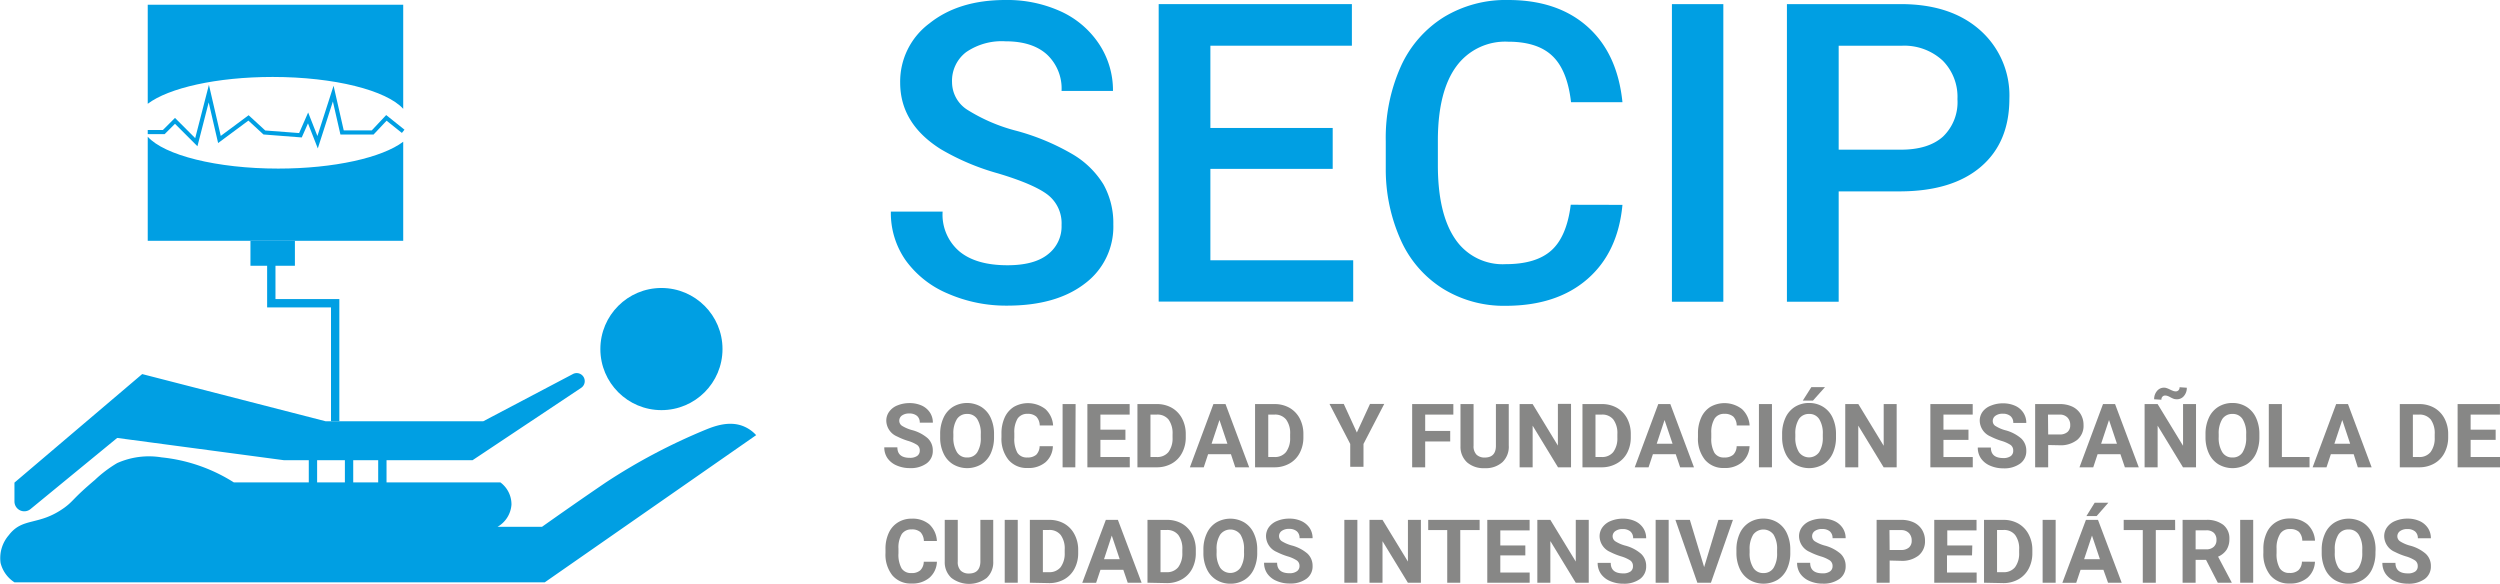 <svg xmlns="http://www.w3.org/2000/svg" viewBox="0 0 437.61 102.17"><defs><style>.cls-1{fill:#009fe3;}.cls-2{fill:#878786;}</style></defs><g id="Capa_2" data-name="Capa 2"><g id="Capa_1-2" data-name="Capa 1"><path class="cls-1" d="M185.82,39.4a6.31,6.31,0,0,0-2.41-5.3q-2.41-1.86-8.72-3.75a41.87,41.87,0,0,1-10-4.23q-7.12-4.47-7.12-11.66a12.69,12.69,0,0,1,5.14-10.38Q167.82,0,176,0a22.59,22.59,0,0,1,9.69,2,16,16,0,0,1,6.7,5.71,14.66,14.66,0,0,1,2.43,8.21h-9a8.15,8.15,0,0,0-2.56-6.38Q180.71,7.23,176,7.23a11,11,0,0,0-6.89,1.9,6.3,6.3,0,0,0-2.46,5.29,5.74,5.74,0,0,0,2.65,4.78A30.35,30.35,0,0,0,178,22.92,40.2,40.2,0,0,1,187.75,27a15.6,15.6,0,0,1,5.41,5.29,13.89,13.89,0,0,1,1.72,7,12.4,12.4,0,0,1-5,10.36q-5,3.84-13.54,3.85a25.4,25.4,0,0,1-10.4-2.1,17.38,17.38,0,0,1-7.37-5.78,14.4,14.4,0,0,1-2.63-8.58H165A8.44,8.44,0,0,0,167.93,44c1.95,1.62,4.76,2.43,8.41,2.43q4.72,0,7.1-1.92A6.15,6.15,0,0,0,185.82,39.4Z"/><path class="cls-1" d="M233.28,29.56H211.87v16h25v7.23H202.82V.72h33.82V8H211.87V22.4h21.41Z"/><path class="cls-1" d="M284,35.86q-.78,8.34-6.15,13t-14.28,4.67a20.31,20.31,0,0,1-11-3,19.33,19.33,0,0,1-7.32-8.39,30.17,30.17,0,0,1-2.68-12.63V24.69a30.55,30.55,0,0,1,2.61-13A19.7,19.7,0,0,1,252.73,3,20.88,20.88,0,0,1,264,0q8.63,0,13.88,4.67T284,17.89h-9q-.64-5.61-3.27-8.1C270,8.13,267.4,7.3,264,7.3a10.59,10.59,0,0,0-9.08,4.32q-3.16,4.31-3.23,12.66V28.9q0,8.46,3,12.89a10,10,0,0,0,8.86,4.45q5.32,0,8-2.4c1.79-1.6,2.93-4.26,3.4-8Z"/><path class="cls-1" d="M301.66,52.82h-9V.72h9Z"/><path class="cls-1" d="M321.85,33.5V52.82h-9.06V.72h19.94q8.73,0,13.86,4.55a15.26,15.26,0,0,1,5.14,12q0,7.66-5,11.93T332.62,33.5Zm0-7.3h10.88c3.22,0,5.67-.76,7.37-2.28a8.35,8.35,0,0,0,2.54-6.56,9,9,0,0,0-2.58-6.75A9.89,9.89,0,0,0,333,8H321.85Z"/><path class="cls-2" d="M161,78.89a1.17,1.17,0,0,0-.45-1,6.31,6.31,0,0,0-1.65-.73,11.68,11.68,0,0,1-1.87-.76,3.06,3.06,0,0,1-1.89-2.74,2.65,2.65,0,0,1,.51-1.6,3.23,3.23,0,0,1,1.45-1.1,5.52,5.52,0,0,1,2.12-.4,5.11,5.11,0,0,1,2.12.43,3.45,3.45,0,0,1,1.44,1.22,3.17,3.17,0,0,1,.51,1.78H161a1.5,1.5,0,0,0-.48-1.19,2,2,0,0,0-1.35-.42,2.09,2.09,0,0,0-1.3.36,1.12,1.12,0,0,0-.46.93,1.06,1.06,0,0,0,.54.9,6.71,6.71,0,0,0,1.6.69,6.87,6.87,0,0,1,2.84,1.45,2.88,2.88,0,0,1,.89,2.16,2.65,2.65,0,0,1-1.09,2.25,4.71,4.71,0,0,1-2.92.82,5.67,5.67,0,0,1-2.33-.47,3.69,3.69,0,0,1-1.6-1.28,3.26,3.26,0,0,1-.55-1.89h2.29c0,1.23.73,1.84,2.19,1.84a2.15,2.15,0,0,0,1.27-.33A1.1,1.1,0,0,0,161,78.89Z"/><path class="cls-2" d="M174,76.51a6.77,6.77,0,0,1-.58,2.87,4.4,4.4,0,0,1-1.66,1.9,4.88,4.88,0,0,1-4.92,0,4.34,4.34,0,0,1-1.67-1.89,6.37,6.37,0,0,1-.6-2.83V76a6.7,6.7,0,0,1,.59-2.88,4.38,4.38,0,0,1,1.66-1.91,4.85,4.85,0,0,1,4.92,0,4.4,4.4,0,0,1,1.67,1.91A6.66,6.66,0,0,1,174,76Zm-2.32-.5a4.66,4.66,0,0,0-.62-2.65,2,2,0,0,0-1.78-.9,2.05,2.05,0,0,0-1.77.89,4.62,4.62,0,0,0-.63,2.62v.54a4.76,4.76,0,0,0,.62,2.63,2,2,0,0,0,1.8.94,2,2,0,0,0,1.76-.9,4.67,4.67,0,0,0,.62-2.63Z"/><path class="cls-2" d="M184.3,78.11A3.86,3.86,0,0,1,183,80.92a4.58,4.58,0,0,1-3.13,1,4.15,4.15,0,0,1-3.35-1.44,5.87,5.87,0,0,1-1.22-3.93V75.9a6.71,6.71,0,0,1,.56-2.81,4.28,4.28,0,0,1,1.61-1.87,5,5,0,0,1,5.51.38,4.23,4.23,0,0,1,1.36,2.88H182a2.34,2.34,0,0,0-.6-1.55,2.21,2.21,0,0,0-1.56-.49,2,2,0,0,0-1.71.82,4.58,4.58,0,0,0-.58,2.54v.83a5,5,0,0,0,.54,2.63,1.92,1.92,0,0,0,1.72.82,2.28,2.28,0,0,0,1.58-.48,2.2,2.2,0,0,0,.59-1.49Z"/><path class="cls-2" d="M188.23,81.8H186V70.73h2.28Z"/><path class="cls-2" d="M197,77h-4.38v3h5.14V81.8h-7.42V70.73h7.4v1.84h-5.12v2.64H197Z"/><path class="cls-2" d="M199.1,81.8V70.73h3.4a5.21,5.21,0,0,1,2.61.65,4.63,4.63,0,0,1,1.8,1.87,5.8,5.8,0,0,1,.65,2.76v.51a5.68,5.68,0,0,1-.64,2.74,4.49,4.49,0,0,1-1.79,1.87,5.27,5.27,0,0,1-2.6.67Zm2.28-9.23V80h1.1a2.51,2.51,0,0,0,2.05-.87,4,4,0,0,0,.72-2.5V76a4.07,4.07,0,0,0-.7-2.56,2.48,2.48,0,0,0-2.05-.87Z"/><path class="cls-2" d="M215.47,79.51h-4l-.76,2.29h-2.43l4.12-11.07h2.12l4.14,11.07h-2.43Zm-3.39-1.84h2.77l-1.39-4.15Z"/><path class="cls-2" d="M219.69,81.8V70.73h3.41a5.26,5.26,0,0,1,2.61.65,4.63,4.63,0,0,1,1.8,1.87,5.79,5.79,0,0,1,.64,2.76v.51a5.8,5.8,0,0,1-.63,2.74,4.49,4.49,0,0,1-1.79,1.87,5.28,5.28,0,0,1-2.61.67ZM222,72.57V80h1.11a2.47,2.47,0,0,0,2-.87,4,4,0,0,0,.72-2.5V76a4,4,0,0,0-.7-2.56,2.45,2.45,0,0,0-2-.87Z"/><path class="cls-2" d="M237.51,75.71l2.3-5h2.49l-3.63,7v4h-2.32v-4l-3.63-7h2.5Z"/><path class="cls-2" d="M253.85,77.27h-4.38V81.8h-2.28V70.73h7.21v1.84h-4.93v2.86h4.38Z"/><path class="cls-2" d="M264.1,70.73V78A3.71,3.71,0,0,1,263,80.89a4.35,4.35,0,0,1-3.1,1.06,4.41,4.41,0,0,1-3.08-1,3.68,3.68,0,0,1-1.17-2.82V70.73h2.29V78a2.1,2.1,0,0,0,.52,1.59,2,2,0,0,0,1.44.5c1.28,0,1.93-.68,1.95-2V70.73Z"/><path class="cls-2" d="M275,81.8h-2.28l-4.44-7.29V81.8H266V70.73h2.28L272.7,78v-7.3H275Z"/><path class="cls-2" d="M277,81.8V70.73h3.41a5.26,5.26,0,0,1,2.61.65,4.63,4.63,0,0,1,1.8,1.87,5.79,5.79,0,0,1,.64,2.76v.51a5.8,5.8,0,0,1-.63,2.74A4.49,4.49,0,0,1,283,81.13a5.28,5.28,0,0,1-2.61.67Zm2.28-9.23V80h1.11a2.47,2.47,0,0,0,2-.87,4,4,0,0,0,.72-2.5V76a4,4,0,0,0-.7-2.56,2.45,2.45,0,0,0-2-.87Z"/><path class="cls-2" d="M293.33,79.51h-4l-.76,2.29h-2.42l4.12-11.07h2.11l4.14,11.07H294.1ZM290,77.67h2.77l-1.4-4.15Z"/><path class="cls-2" d="M306.25,78.11a3.93,3.93,0,0,1-1.32,2.81,4.61,4.61,0,0,1-3.14,1,4.17,4.17,0,0,1-3.35-1.44,5.87,5.87,0,0,1-1.22-3.93V75.9a6.56,6.56,0,0,1,.57-2.81,4.26,4.26,0,0,1,1.6-1.87,5,5,0,0,1,5.52.38,4.22,4.22,0,0,1,1.35,2.88H304a2.29,2.29,0,0,0-.59-1.55,2.25,2.25,0,0,0-1.57-.49,1.93,1.93,0,0,0-1.7.82,4.57,4.57,0,0,0-.59,2.54v.83a5,5,0,0,0,.55,2.63,1.89,1.89,0,0,0,1.71.82,2.26,2.26,0,0,0,1.58-.48,2.16,2.16,0,0,0,.6-1.49Z"/><path class="cls-2" d="M310.17,81.8h-2.28V70.73h2.28Z"/><path class="cls-2" d="M321.38,76.51a6.63,6.63,0,0,1-.58,2.87,4.45,4.45,0,0,1-1.65,1.9,4.9,4.9,0,0,1-4.93,0,4.4,4.4,0,0,1-1.67-1.89,6.65,6.65,0,0,1-.6-2.83V76a6.7,6.7,0,0,1,.59-2.88,4.38,4.38,0,0,1,1.66-1.91,4.63,4.63,0,0,1,2.46-.67,4.58,4.58,0,0,1,2.46.67,4.34,4.34,0,0,1,1.67,1.91,6.66,6.66,0,0,1,.59,2.87Zm-2.31-.5a4.65,4.65,0,0,0-.63-2.65,2,2,0,0,0-1.78-.9,2.05,2.05,0,0,0-1.77.89,4.71,4.71,0,0,0-.63,2.62v.54a4.67,4.67,0,0,0,.63,2.63,2.17,2.17,0,0,0,3.55,0,4.74,4.74,0,0,0,.63-2.63Zm-2-8.25h2.39l-2.11,2.36h-1.78Z"/><path class="cls-2" d="M332,81.8h-2.28l-4.44-7.29V81.8H323V70.73h2.29l4.44,7.3v-7.3H332Z"/><path class="cls-2" d="M344.57,77h-4.38v3h5.13V81.8H337.9V70.73h7.41v1.84h-5.12v2.64h4.38Z"/><path class="cls-2" d="M352.4,78.89a1.17,1.17,0,0,0-.45-1,6.15,6.15,0,0,0-1.65-.73,11.68,11.68,0,0,1-1.87-.76,3.06,3.06,0,0,1-1.89-2.74,2.65,2.65,0,0,1,.51-1.6A3.23,3.23,0,0,1,348.5,71a5.52,5.52,0,0,1,2.12-.4,5.11,5.11,0,0,1,2.12.43,3.33,3.33,0,0,1,1.44,1.22,3.17,3.17,0,0,1,.51,1.78h-2.28a1.5,1.5,0,0,0-.48-1.19,2,2,0,0,0-1.34-.42,2.05,2.05,0,0,0-1.3.36,1.1,1.1,0,0,0-.47.93,1,1,0,0,0,.55.9,6.36,6.36,0,0,0,1.6.69,6.89,6.89,0,0,1,2.83,1.45,2.88,2.88,0,0,1,.89,2.16,2.65,2.65,0,0,1-1.09,2.25,4.71,4.71,0,0,1-2.92.82,5.7,5.7,0,0,1-2.33-.47,3.69,3.69,0,0,1-1.6-1.28,3.26,3.26,0,0,1-.55-1.89h2.29c0,1.23.73,1.84,2.19,1.84a2.15,2.15,0,0,0,1.27-.33A1.1,1.1,0,0,0,352.4,78.89Z"/><path class="cls-2" d="M358.52,77.9v3.9h-2.28V70.73h4.31a5.09,5.09,0,0,1,2.2.45,3.4,3.4,0,0,1,1.45,1.3,3.62,3.62,0,0,1,.51,1.91A3.19,3.19,0,0,1,363.6,77a4.66,4.66,0,0,1-3.08.94Zm0-1.85h2a2,2,0,0,0,1.38-.43,1.53,1.53,0,0,0,.48-1.21,1.83,1.83,0,0,0-.48-1.32,1.81,1.81,0,0,0-1.32-.52h-2.09Z"/><path class="cls-2" d="M371.17,79.51h-4l-.76,2.29H364l4.12-11.07h2.11l4.15,11.07h-2.43Zm-3.38-1.84h2.77l-1.39-4.15Z"/><path class="cls-2" d="M384.4,81.8h-2.28l-4.44-7.29V81.8H375.4V70.73h2.28l4.45,7.3v-7.3h2.27Zm-1.61-13.93a2.16,2.16,0,0,1-.5,1.44,1.55,1.55,0,0,1-1.22.58,2,2,0,0,1-.52-.06,4.61,4.61,0,0,1-.62-.28,3,3,0,0,0-.57-.26,1.13,1.13,0,0,0-.38-.05.58.58,0,0,0-.45.19.7.7,0,0,0-.19.54l-1.27-.08a2.19,2.19,0,0,1,.49-1.44,1.56,1.56,0,0,1,1.22-.59,1.44,1.44,0,0,1,.43.06,4.25,4.25,0,0,1,.66.28,5.73,5.73,0,0,0,.63.26,1.5,1.5,0,0,0,.37.05.68.68,0,0,0,.46-.19.7.7,0,0,0,.19-.54Z"/><path class="cls-2" d="M395.49,76.51a6.77,6.77,0,0,1-.58,2.87,4.45,4.45,0,0,1-1.65,1.9,4.9,4.9,0,0,1-4.93,0,4.4,4.4,0,0,1-1.67-1.89,6.65,6.65,0,0,1-.6-2.83V76a6.7,6.7,0,0,1,.59-2.88,4.38,4.38,0,0,1,1.66-1.91,4.63,4.63,0,0,1,2.46-.67,4.58,4.58,0,0,1,2.46.67,4.4,4.4,0,0,1,1.67,1.91,6.66,6.66,0,0,1,.59,2.87Zm-2.31-.5a4.65,4.65,0,0,0-.63-2.65,2,2,0,0,0-1.78-.9,2.05,2.05,0,0,0-1.77.89,4.71,4.71,0,0,0-.63,2.62v.54a4.76,4.76,0,0,0,.62,2.63,2,2,0,0,0,1.8.94,2,2,0,0,0,1.76-.9,4.74,4.74,0,0,0,.63-2.63Z"/><path class="cls-2" d="M399.43,80h4.84V81.8h-7.13V70.73h2.29Z"/><path class="cls-2" d="M412,79.51h-4l-.76,2.29h-2.43l4.12-11.07H411l4.14,11.07h-2.42Zm-3.38-1.84h2.76L410,73.52Z"/><path class="cls-2" d="M420.07,81.8V70.73h3.41a5.26,5.26,0,0,1,2.61.65,4.63,4.63,0,0,1,1.8,1.87,5.8,5.8,0,0,1,.65,2.76v.51a5.8,5.8,0,0,1-.64,2.74,4.49,4.49,0,0,1-1.79,1.87,5.28,5.28,0,0,1-2.61.67Zm2.29-9.23V80h1.1a2.47,2.47,0,0,0,2-.87,4,4,0,0,0,.72-2.5V76a4.07,4.07,0,0,0-.69-2.56,2.48,2.48,0,0,0-2-.87Z"/><path class="cls-2" d="M436.85,77h-4.38v3h5.14V81.8h-7.42V70.73h7.41v1.84h-5.13v2.64h4.38Z"/><path class="cls-2" d="M164,98.33a3.86,3.86,0,0,1-1.32,2.81,4.6,4.6,0,0,1-3.13,1,4.18,4.18,0,0,1-3.35-1.43A5.86,5.86,0,0,1,155,96.8v-.68a6.56,6.56,0,0,1,.56-2.81,4.2,4.2,0,0,1,1.61-1.86,4.42,4.42,0,0,1,2.43-.66,4.53,4.53,0,0,1,3.08,1A4.28,4.28,0,0,1,164,94.7h-2.28a2.34,2.34,0,0,0-.6-1.55,2.21,2.21,0,0,0-1.56-.48,2,2,0,0,0-1.71.81,4.58,4.58,0,0,0-.58,2.54v.83a5,5,0,0,0,.54,2.63,1.92,1.92,0,0,0,1.72.83,2.19,2.19,0,0,0,1.57-.49,2.16,2.16,0,0,0,.6-1.49Z"/><path class="cls-2" d="M173.86,91v7.29a3.71,3.71,0,0,1-1.14,2.87,5.09,5.09,0,0,1-6.18,0,3.68,3.68,0,0,1-1.17-2.82V91h2.28v7.3a2.14,2.14,0,0,0,.52,1.59,2,2,0,0,0,1.44.5c1.29,0,1.94-.68,2-2V91Z"/><path class="cls-2" d="M178.15,102h-2.28V91h2.28Z"/><path class="cls-2" d="M180.27,102V91h3.4a5.21,5.21,0,0,1,2.61.65,4.6,4.6,0,0,1,1.8,1.88,5.73,5.73,0,0,1,.65,2.75v.51a5.75,5.75,0,0,1-.64,2.75,4.52,4.52,0,0,1-1.79,1.86,5.27,5.27,0,0,1-2.6.67Zm2.28-9.23v7.39h1.1a2.51,2.51,0,0,0,2-.87,4,4,0,0,0,.72-2.5v-.59a4,4,0,0,0-.7-2.55,2.46,2.46,0,0,0-2.05-.88Z"/><path class="cls-2" d="M196.63,99.74h-4l-.76,2.28h-2.43L193.57,91h2.11L199.83,102H197.4Zm-3.38-1.85H196l-1.39-4.14Z"/><path class="cls-2" d="M200.86,102V91h3.41a5.26,5.26,0,0,1,2.61.65,4.6,4.6,0,0,1,1.8,1.88,5.72,5.72,0,0,1,.64,2.75v.51a5.87,5.87,0,0,1-.63,2.75,4.58,4.58,0,0,1-1.79,1.86,5.28,5.28,0,0,1-2.61.67Zm2.28-9.23v7.39h1.1a2.48,2.48,0,0,0,2-.87,4,4,0,0,0,.72-2.5v-.59a4,4,0,0,0-.7-2.55,2.44,2.44,0,0,0-2-.88Z"/><path class="cls-2" d="M220.07,96.73a6.63,6.63,0,0,1-.58,2.87,4.32,4.32,0,0,1-1.65,1.9,4.55,4.55,0,0,1-2.47.67,4.61,4.61,0,0,1-2.45-.66,4.34,4.34,0,0,1-1.67-1.89,6.37,6.37,0,0,1-.6-2.83v-.54a6.56,6.56,0,0,1,.59-2.88,4.32,4.32,0,0,1,1.66-1.91,4.85,4.85,0,0,1,4.92,0,4.32,4.32,0,0,1,1.66,1.91,6.51,6.51,0,0,1,.59,2.87Zm-2.31-.5a4.74,4.74,0,0,0-.62-2.65,2.21,2.21,0,0,0-3.55,0,4.54,4.54,0,0,0-.63,2.62v.54a4.67,4.67,0,0,0,.62,2.63,2.18,2.18,0,0,0,3.56,0,4.67,4.67,0,0,0,.62-2.63Z"/><path class="cls-2" d="M227.47,99.11a1.15,1.15,0,0,0-.46-1,6.05,6.05,0,0,0-1.64-.73,11.85,11.85,0,0,1-1.88-.76,3.06,3.06,0,0,1-1.88-2.74,2.71,2.71,0,0,1,.5-1.6,3.31,3.31,0,0,1,1.46-1.1,5.52,5.52,0,0,1,2.12-.4,5,5,0,0,1,2.11.43,3.49,3.49,0,0,1,1.45,1.22,3.17,3.17,0,0,1,.51,1.78h-2.28A1.52,1.52,0,0,0,227,93a2,2,0,0,0-1.35-.42,2.09,2.09,0,0,0-1.3.36,1.09,1.09,0,0,0-.46.93,1.06,1.06,0,0,0,.54.9,6.71,6.71,0,0,0,1.6.69,6.87,6.87,0,0,1,2.84,1.45,2.91,2.91,0,0,1,.89,2.16,2.65,2.65,0,0,1-1.09,2.25,4.72,4.72,0,0,1-2.93.82,5.66,5.66,0,0,1-2.32-.47,3.69,3.69,0,0,1-1.6-1.28,3.26,3.26,0,0,1-.55-1.89h2.28c0,1.23.73,1.84,2.19,1.84A2.11,2.11,0,0,0,227,100,1.07,1.07,0,0,0,227.47,99.11Z"/><path class="cls-2" d="M237.6,102h-2.28V91h2.28Z"/><path class="cls-2" d="M248.72,102h-2.28L242,94.73V102h-2.28V91H242l4.45,7.3V91h2.27Z"/><path class="cls-2" d="M259,92.79h-3.39V102h-2.28V92.79H250V91h9Z"/><path class="cls-2" d="M267,97.22h-4.38v3h5.14V102h-7.42V91h7.41v1.84h-5.13v2.64H267Z"/><path class="cls-2" d="M278.1,102h-2.28l-4.44-7.29V102H269.1V91h2.28l4.45,7.3V91h2.27Z"/><path class="cls-2" d="M285.84,99.11a1.18,1.18,0,0,0-.46-1,6.21,6.21,0,0,0-1.64-.73,11.85,11.85,0,0,1-1.88-.76A3.05,3.05,0,0,1,280,93.89a2.65,2.65,0,0,1,.51-1.6,3.28,3.28,0,0,1,1.45-1.1,5.54,5.54,0,0,1,2.13-.4,5.06,5.06,0,0,1,2.11.43,3.4,3.4,0,0,1,1.44,1.22,3.17,3.17,0,0,1,.51,1.78h-2.28a1.52,1.52,0,0,0-.48-1.19,2,2,0,0,0-1.34-.42,2.07,2.07,0,0,0-1.3.36,1.1,1.1,0,0,0-.47.93,1.07,1.07,0,0,0,.55.9,6.36,6.36,0,0,0,1.6.69,6.82,6.82,0,0,1,2.83,1.45,2.87,2.87,0,0,1,.89,2.16,2.67,2.67,0,0,1-1.08,2.25,4.74,4.74,0,0,1-2.93.82,5.7,5.7,0,0,1-2.33-.47,3.69,3.69,0,0,1-1.6-1.28,3.33,3.33,0,0,1-.55-1.89h2.29c0,1.23.73,1.84,2.19,1.84a2.15,2.15,0,0,0,1.27-.33A1.09,1.09,0,0,0,285.84,99.11Z"/><path class="cls-2" d="M292.09,102h-2.28V91h2.28Z"/><path class="cls-2" d="M298.3,99.27,300.8,91h2.54L299.49,102h-2.38L293.27,91h2.53Z"/><path class="cls-2" d="M313.38,96.73a6.63,6.63,0,0,1-.58,2.87,4.38,4.38,0,0,1-1.65,1.9,4.88,4.88,0,0,1-4.92,0,4.43,4.43,0,0,1-1.68-1.89,6.65,6.65,0,0,1-.6-2.83v-.54a6.7,6.7,0,0,1,.59-2.88,4.34,4.34,0,0,1,1.67-1.91,4.58,4.58,0,0,1,2.46-.67,4.63,4.63,0,0,1,2.46.67,4.38,4.38,0,0,1,1.66,1.91,6.66,6.66,0,0,1,.59,2.87Zm-2.31-.5a4.74,4.74,0,0,0-.62-2.65,2.22,2.22,0,0,0-3.56,0,4.71,4.71,0,0,0-.63,2.62v.54a4.67,4.67,0,0,0,.63,2.63,2,2,0,0,0,1.79.94,2,2,0,0,0,1.77-.9,4.75,4.75,0,0,0,.62-2.63Z"/><path class="cls-2" d="M320.78,99.11a1.18,1.18,0,0,0-.46-1,6.05,6.05,0,0,0-1.64-.73,11.85,11.85,0,0,1-1.88-.76,3.05,3.05,0,0,1-1.89-2.74,2.65,2.65,0,0,1,.51-1.6,3.28,3.28,0,0,1,1.45-1.1,5.54,5.54,0,0,1,2.13-.4,5.06,5.06,0,0,1,2.11.43,3.4,3.4,0,0,1,1.44,1.22,3.18,3.18,0,0,1,.52,1.78h-2.29a1.54,1.54,0,0,0-.47-1.19,2,2,0,0,0-1.35-.42,2.07,2.07,0,0,0-1.3.36,1.09,1.09,0,0,0-.46.93,1.06,1.06,0,0,0,.54.9,6.53,6.53,0,0,0,1.6.69,6.94,6.94,0,0,1,2.84,1.45,2.91,2.91,0,0,1,.89,2.16,2.67,2.67,0,0,1-1.09,2.25,4.74,4.74,0,0,1-2.93.82,5.7,5.7,0,0,1-2.33-.47,3.75,3.75,0,0,1-1.6-1.28,3.33,3.33,0,0,1-.55-1.89h2.29c0,1.23.73,1.84,2.19,1.84a2.13,2.13,0,0,0,1.27-.33A1.09,1.09,0,0,0,320.78,99.11Z"/><path class="cls-2" d="M330.77,98.12V102h-2.28V91h4.31a5.09,5.09,0,0,1,2.2.45,3.4,3.4,0,0,1,1.45,1.3,3.62,3.62,0,0,1,.51,1.91,3.19,3.19,0,0,1-1.11,2.57,4.66,4.66,0,0,1-3.08.94Zm0-1.85h2a2,2,0,0,0,1.38-.43,1.53,1.53,0,0,0,.48-1.21,1.83,1.83,0,0,0-.48-1.32,1.81,1.81,0,0,0-1.32-.52h-2.09Z"/><path class="cls-2" d="M345.19,97.22h-4.38v3H346V102h-7.42V91h7.4v1.84h-5.12v2.64h4.38Z"/><path class="cls-2" d="M347.29,102V91h3.4a5.21,5.21,0,0,1,2.61.65,4.6,4.6,0,0,1,1.8,1.88,5.73,5.73,0,0,1,.65,2.75v.51a5.75,5.75,0,0,1-.64,2.75,4.52,4.52,0,0,1-1.79,1.86,5.27,5.27,0,0,1-2.6.67Zm2.28-9.23v7.39h1.1a2.51,2.51,0,0,0,2.05-.87,4,4,0,0,0,.72-2.5v-.59a4,4,0,0,0-.7-2.55,2.46,2.46,0,0,0-2.05-.88Z"/><path class="cls-2" d="M359.83,102h-2.28V91h2.28Z"/><path class="cls-2" d="M368.19,99.74h-4l-.76,2.28H361L365.13,91h2.11L371.39,102H369Zm-3.38-1.85h2.77l-1.39-4.14ZM366.66,88h2.39L367,90.34h-1.79Z"/><path class="cls-2" d="M380.75,92.79h-3.39V102h-2.28V92.79h-3.34V91h9Z"/><path class="cls-2" d="M386.15,98h-1.82V102h-2.28V91h4.12a4.66,4.66,0,0,1,3,.87,3,3,0,0,1,1.07,2.47,3.44,3.44,0,0,1-.49,1.89,3.37,3.37,0,0,1-1.49,1.21l2.39,4.52V102h-2.44Zm-1.82-1.84h1.84a1.87,1.87,0,0,0,1.33-.44,1.55,1.55,0,0,0,.48-1.21,1.66,1.66,0,0,0-.45-1.23,1.83,1.83,0,0,0-1.36-.45h-1.84Z"/><path class="cls-2" d="M394.41,102h-2.28V91h2.28Z"/><path class="cls-2" d="M405.22,98.33a3.93,3.93,0,0,1-1.32,2.81,4.61,4.61,0,0,1-3.14,1,4.19,4.19,0,0,1-3.35-1.43,5.91,5.91,0,0,1-1.22-3.94v-.68a6.56,6.56,0,0,1,.57-2.81,4.18,4.18,0,0,1,1.6-1.86,4.47,4.47,0,0,1,2.43-.66,4.54,4.54,0,0,1,3.09,1,4.22,4.22,0,0,1,1.35,2.88H403a2.29,2.29,0,0,0-.59-1.55,2.25,2.25,0,0,0-1.57-.48,1.92,1.92,0,0,0-1.7.81A4.57,4.57,0,0,0,398.5,96v.83a5,5,0,0,0,.55,2.63,1.9,1.9,0,0,0,1.71.83,2.22,2.22,0,0,0,1.58-.49,2.16,2.16,0,0,0,.6-1.49Z"/><path class="cls-2" d="M415.81,96.73a6.63,6.63,0,0,1-.58,2.87,4.38,4.38,0,0,1-1.65,1.9,4.55,4.55,0,0,1-2.47.67,4.62,4.62,0,0,1-2.46-.66A4.4,4.4,0,0,1,407,99.62a6.65,6.65,0,0,1-.6-2.83v-.54a6.7,6.7,0,0,1,.59-2.88,4.34,4.34,0,0,1,1.67-1.91,4.83,4.83,0,0,1,4.91,0,4.34,4.34,0,0,1,1.67,1.91,6.66,6.66,0,0,1,.59,2.87Zm-2.31-.5a4.65,4.65,0,0,0-.63-2.65,2,2,0,0,0-1.78-.9,2.05,2.05,0,0,0-1.77.89,4.71,4.71,0,0,0-.63,2.62v.54a4.67,4.67,0,0,0,.63,2.63,2.17,2.17,0,0,0,3.55,0,4.74,4.74,0,0,0,.63-2.63Z"/><path class="cls-2" d="M423.21,99.11a1.18,1.18,0,0,0-.46-1,6.05,6.05,0,0,0-1.64-.73,11.85,11.85,0,0,1-1.88-.76,3.05,3.05,0,0,1-1.89-2.74,2.65,2.65,0,0,1,.51-1.6,3.28,3.28,0,0,1,1.45-1.1,5.54,5.54,0,0,1,2.13-.4,5.06,5.06,0,0,1,2.11.43A3.4,3.4,0,0,1,425,92.44a3.17,3.17,0,0,1,.51,1.78h-2.28a1.52,1.52,0,0,0-.48-1.19,2,2,0,0,0-1.34-.42,2.07,2.07,0,0,0-1.3.36,1.1,1.1,0,0,0-.47.93,1.07,1.07,0,0,0,.55.9,6.36,6.36,0,0,0,1.6.69,6.82,6.82,0,0,1,2.83,1.45,2.87,2.87,0,0,1,.89,2.16,2.67,2.67,0,0,1-1.08,2.25,4.74,4.74,0,0,1-2.93.82,5.7,5.7,0,0,1-2.33-.47,3.69,3.69,0,0,1-1.6-1.28,3.33,3.33,0,0,1-.55-1.89h2.29c0,1.23.73,1.84,2.19,1.84a2.13,2.13,0,0,0,1.27-.33A1.09,1.09,0,0,0,423.21,99.11Z"/><circle class="cls-1" cx="115.78" cy="61.1" r="10.69"/><polygon class="cls-1" points="57.94 52.35 48.22 52.35 48.22 46.52 51.62 46.52 51.62 42.15 43.84 42.15 43.84 46.52 46.76 46.52 46.76 52.35 46.76 53.81 57.94 53.81 57.94 73.74 59.4 73.74 59.4 52.35 57.94 52.35"/><path class="cls-1" d="M130.36,74.71c-2.54-1.17-5.3-.12-6.8.49a103.62,103.62,0,0,0-17.5,9.24c-4.19,2.85-7.93,5.47-11.18,7.77H87.1a4.86,4.86,0,0,0,2.43-3.89,4.79,4.79,0,0,0-1.94-3.88H67.66V80.55H82.73l19-12.66a1.41,1.41,0,0,0-1.44-2.42l-15.7,8.27H57L24.89,65.48l-22.36,19v3.3a1.72,1.72,0,0,0,2.81,1.33L20.51,76.66l29.15,3.89h4.39v3.89H40.93a29.14,29.14,0,0,0-12.64-4.38,13.67,13.67,0,0,0-7.78,1A21.66,21.66,0,0,0,16.62,84c-3.93,3.32-3.68,3.64-5.34,4.86C6.76,92.12,4,90.47,1.55,93.67A6.13,6.13,0,0,0,.1,98.53a5.64,5.64,0,0,0,2.43,3.4H95.36l37-25.76A6.1,6.1,0,0,0,130.36,74.71ZM66.2,84.44H61.83V80.55H66.2ZM55.51,80.55h4.86v3.89H55.51Z"/><path class="cls-1" d="M47.73,13.47c10.81,0,19.94,2.35,22.85,5.58V.83H25.86V18.17C29.51,15.4,37.93,13.47,47.73,13.47Z"/><path class="cls-1" d="M48.7,29.51c-10.81,0-19.94-2.35-22.84-5.58V42.15H70.58V24.81C66.92,27.58,58.51,29.51,48.7,29.51Z"/><polygon class="cls-1" points="55.63 25.98 53.91 21.59 52.82 24.06 46.12 23.54 43.48 21.11 38.18 25.04 36.53 17.92 34.56 25.6 30.63 21.67 28.82 23.48 25.86 23.48 25.86 22.75 28.52 22.75 30.63 20.64 34.17 24.18 36.57 14.85 38.64 23.79 43.52 20.17 46.43 22.84 52.36 23.29 53.94 19.69 55.56 23.81 58.39 15.01 60.17 22.83 65.07 22.83 67.6 20.14 70.8 22.7 70.35 23.27 67.67 21.13 65.39 23.55 59.59 23.55 58.27 17.76 55.63 25.98"/></g></g></svg>